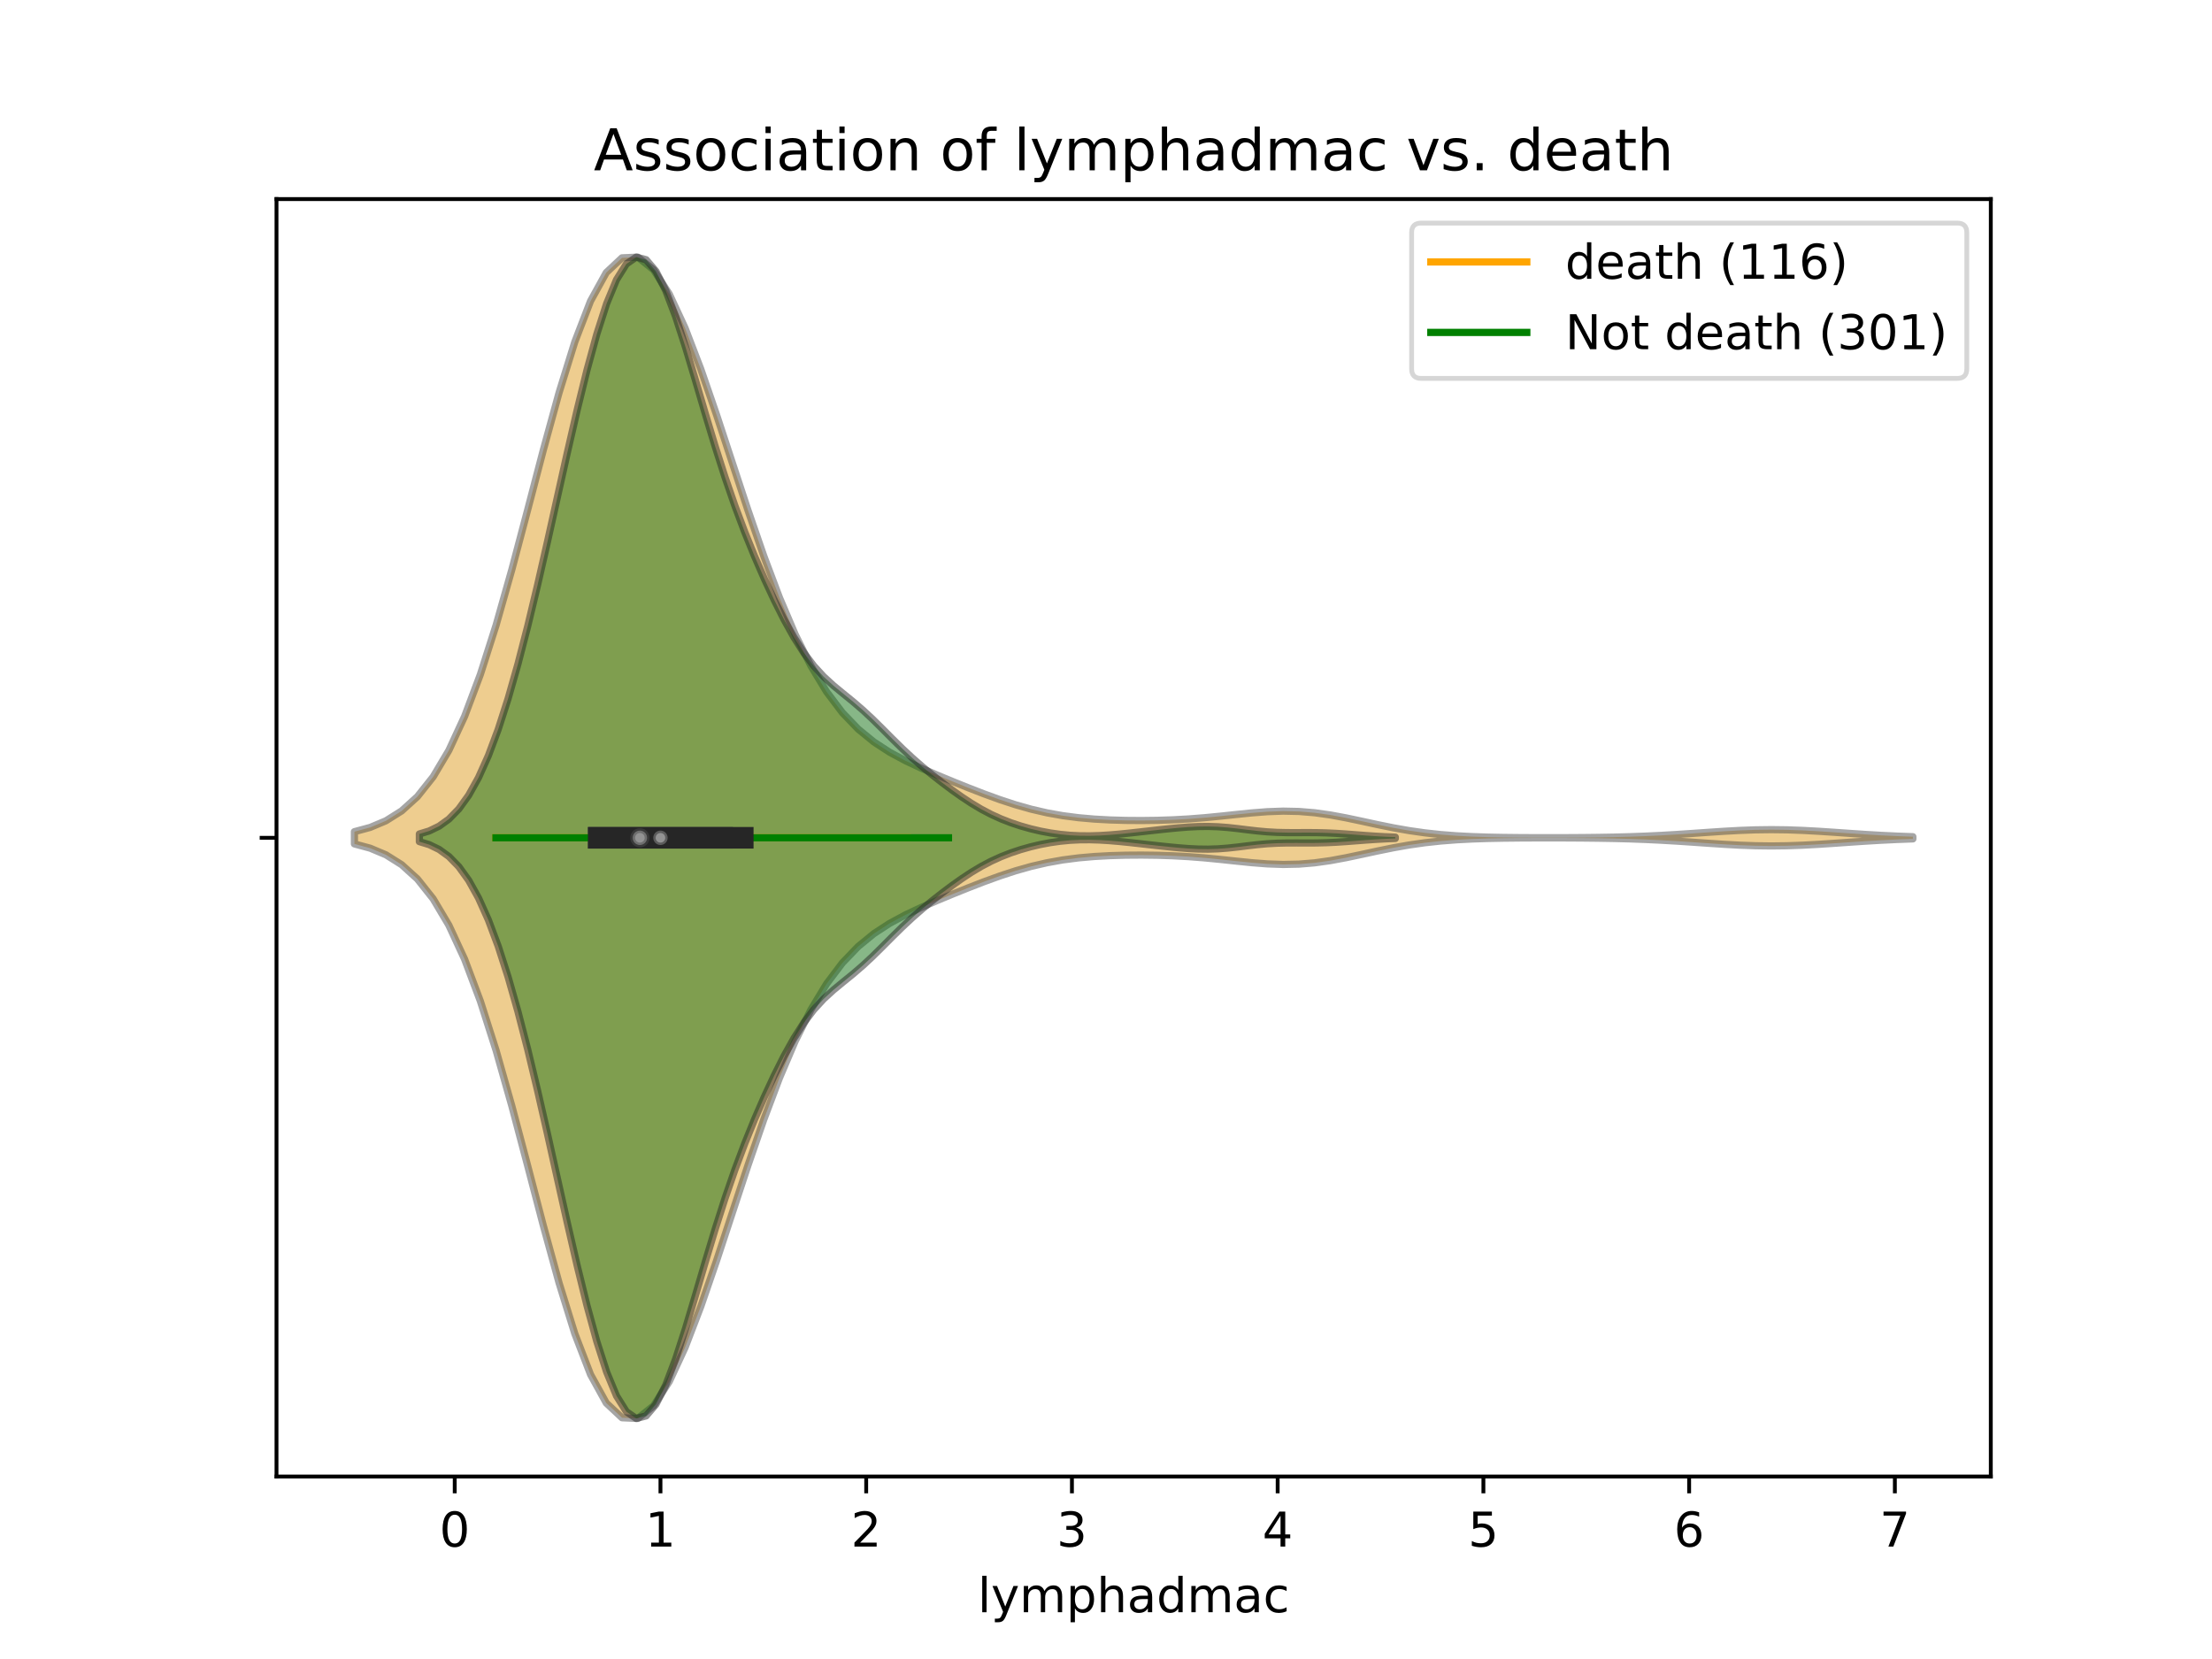 <?xml version="1.0" encoding="utf-8" standalone="no"?>
<!DOCTYPE svg PUBLIC "-//W3C//DTD SVG 1.1//EN"
  "http://www.w3.org/Graphics/SVG/1.1/DTD/svg11.dtd">
<!-- Created with matplotlib (https://matplotlib.org/) -->
<svg height="345.6pt" version="1.1" viewBox="0 0 460.8 345.6" width="460.8pt" xmlns="http://www.w3.org/2000/svg" xmlns:xlink="http://www.w3.org/1999/xlink">
 <defs>
  <style type="text/css">
*{stroke-linecap:butt;stroke-linejoin:round;}
  </style>
 </defs>
 <g id="figure_1">
  <g id="patch_1">
   <path d="M 0 345.6 
L 460.8 345.6 
L 460.8 0 
L 0 0 
z
" style="fill:#ffffff;"/>
  </g>
  <g id="axes_1">
   <g id="patch_2">
    <path d="M 57.6 307.584 
L 414.72 307.584 
L 414.72 41.472 
L 57.6 41.472 
z
" style="fill:#ffffff;"/>
   </g>
   <g id="PolyCollection_1">
    <defs>
     <path d="M 73.833 -169.795 
L 73.833 -172.349 
L 77.112 -173.235 
L 80.391 -174.612 
L 83.671 -176.672 
L 86.95 -179.644 
L 90.229 -183.772 
L 93.509 -189.288 
L 96.788 -196.371 
L 100.067 -205.095 
L 103.347 -215.378 
L 106.626 -226.946 
L 109.905 -239.324 
L 113.185 -251.863 
L 116.464 -263.805 
L 119.743 -274.377 
L 123.023 -282.889 
L 126.302 -288.824 
L 129.581 -291.89 
L 132.861 -292.032 
L 136.14 -289.409 
L 139.42 -284.348 
L 142.699 -277.29 
L 145.978 -268.738 
L 149.258 -259.216 
L 152.537 -249.244 
L 155.816 -239.303 
L 159.096 -229.812 
L 162.375 -221.108 
L 165.654 -213.422 
L 168.934 -206.872 
L 172.213 -201.47 
L 175.492 -197.134 
L 178.772 -193.716 
L 182.051 -191.034 
L 185.33 -188.897 
L 188.61 -187.129 
L 191.889 -185.585 
L 195.168 -184.163 
L 198.448 -182.803 
L 201.727 -181.483 
L 205.006 -180.213 
L 208.286 -179.023 
L 211.565 -177.949 
L 214.844 -177.023 
L 218.124 -176.266 
L 221.403 -175.681 
L 224.682 -175.256 
L 227.962 -174.967 
L 231.241 -174.788 
L 234.52 -174.694 
L 237.8 -174.671 
L 241.079 -174.711 
L 244.358 -174.819 
L 247.638 -175.001 
L 250.917 -175.257 
L 254.196 -175.575 
L 257.476 -175.924 
L 260.755 -176.257 
L 264.034 -176.511 
L 267.314 -176.627 
L 270.593 -176.558 
L 273.872 -176.287 
L 277.152 -175.826 
L 280.431 -175.217 
L 283.71 -174.524 
L 286.99 -173.815 
L 290.269 -173.149 
L 293.548 -172.57 
L 296.828 -172.102 
L 300.107 -171.746 
L 303.386 -171.492 
L 306.666 -171.321 
L 309.945 -171.213 
L 313.224 -171.149 
L 316.504 -171.113 
L 319.783 -171.097 
L 323.062 -171.094 
L 326.342 -171.101 
L 329.621 -171.121 
L 332.9 -171.157 
L 336.18 -171.214 
L 339.459 -171.299 
L 342.739 -171.418 
L 346.018 -171.574 
L 349.297 -171.766 
L 352.577 -171.984 
L 355.856 -172.212 
L 359.135 -172.429 
L 362.415 -172.609 
L 365.694 -172.729 
L 368.973 -172.771 
L 372.253 -172.731 
L 375.532 -172.613 
L 378.811 -172.435 
L 382.091 -172.219 
L 385.37 -171.99 
L 388.649 -171.772 
L 391.929 -171.579 
L 395.208 -171.422 
L 398.487 -171.302 
L 398.487 -170.842 
L 398.487 -170.842 
L 395.208 -170.722 
L 391.929 -170.565 
L 388.649 -170.372 
L 385.37 -170.154 
L 382.091 -169.925 
L 378.811 -169.709 
L 375.532 -169.531 
L 372.253 -169.413 
L 368.973 -169.373 
L 365.694 -169.415 
L 362.415 -169.535 
L 359.135 -169.715 
L 355.856 -169.932 
L 352.577 -170.16 
L 349.297 -170.378 
L 346.018 -170.57 
L 342.739 -170.726 
L 339.459 -170.845 
L 336.18 -170.93 
L 332.9 -170.987 
L 329.621 -171.023 
L 326.342 -171.043 
L 323.062 -171.05 
L 319.783 -171.047 
L 316.504 -171.031 
L 313.224 -170.995 
L 309.945 -170.931 
L 306.666 -170.823 
L 303.386 -170.652 
L 300.107 -170.398 
L 296.828 -170.042 
L 293.548 -169.574 
L 290.269 -168.995 
L 286.99 -168.329 
L 283.71 -167.62 
L 280.431 -166.927 
L 277.152 -166.318 
L 273.872 -165.857 
L 270.593 -165.586 
L 267.314 -165.517 
L 264.034 -165.633 
L 260.755 -165.887 
L 257.476 -166.22 
L 254.196 -166.569 
L 250.917 -166.887 
L 247.638 -167.143 
L 244.358 -167.325 
L 241.079 -167.433 
L 237.8 -167.473 
L 234.52 -167.45 
L 231.241 -167.356 
L 227.962 -167.177 
L 224.682 -166.888 
L 221.403 -166.463 
L 218.124 -165.878 
L 214.844 -165.121 
L 211.565 -164.195 
L 208.286 -163.121 
L 205.006 -161.931 
L 201.727 -160.661 
L 198.448 -159.341 
L 195.168 -157.981 
L 191.889 -156.559 
L 188.61 -155.015 
L 185.33 -153.247 
L 182.051 -151.11 
L 178.772 -148.428 
L 175.492 -145.01 
L 172.213 -140.674 
L 168.934 -135.272 
L 165.654 -128.722 
L 162.375 -121.036 
L 159.096 -112.332 
L 155.816 -102.841 
L 152.537 -92.9 
L 149.258 -82.928 
L 145.978 -73.406 
L 142.699 -64.854 
L 139.42 -57.796 
L 136.14 -52.735 
L 132.861 -50.112 
L 129.581 -50.254 
L 126.302 -53.32 
L 123.023 -59.255 
L 119.743 -67.767 
L 116.464 -78.339 
L 113.185 -90.281 
L 109.905 -102.82 
L 106.626 -115.198 
L 103.347 -126.766 
L 100.067 -137.049 
L 96.788 -145.773 
L 93.509 -152.856 
L 90.229 -158.372 
L 86.95 -162.5 
L 83.671 -165.472 
L 80.391 -167.532 
L 77.112 -168.909 
L 73.833 -169.795 
z
" id="m54ce763e51" style="stroke:#4c4c4c;stroke-opacity:0.5;stroke-width:1.5;"/>
    </defs>
    <g clip-path="url(#p306d88b4a6)">
     <use style="fill:#df9c20;fill-opacity:0.5;stroke:#4c4c4c;stroke-opacity:0.5;stroke-width:1.5;" x="0" xlink:href="#m54ce763e51" y="345.6"/>
    </g>
   </g>
   <g id="PolyCollection_2">
    <defs>
     <path d="M 87.36 -170.274 
L 87.36 -171.87 
L 89.414 -172.496 
L 91.468 -173.488 
L 93.521 -174.971 
L 95.575 -177.077 
L 97.629 -179.926 
L 99.682 -183.61 
L 101.736 -188.187 
L 103.79 -193.676 
L 105.843 -200.055 
L 107.897 -207.271 
L 109.951 -215.229 
L 112.004 -223.797 
L 114.058 -232.799 
L 116.111 -242.021 
L 118.165 -251.219 
L 120.219 -260.131 
L 122.272 -268.485 
L 124.326 -275.997 
L 126.38 -282.378 
L 128.433 -287.338 
L 130.487 -290.619 
L 132.541 -292.032 
L 134.594 -291.502 
L 136.648 -289.097 
L 138.702 -285.028 
L 140.755 -279.623 
L 142.809 -273.284 
L 144.863 -266.432 
L 146.916 -259.45 
L 148.97 -252.647 
L 151.024 -246.226 
L 153.077 -240.278 
L 155.131 -234.802 
L 157.184 -229.737 
L 159.238 -225.016 
L 161.292 -220.604 
L 163.345 -216.521 
L 165.399 -212.832 
L 167.453 -209.612 
L 169.506 -206.9 
L 171.56 -204.66 
L 173.614 -202.779 
L 175.667 -201.088 
L 177.721 -199.419 
L 179.775 -197.649 
L 181.828 -195.734 
L 183.882 -193.706 
L 185.936 -191.643 
L 187.989 -189.626 
L 190.043 -187.711 
L 192.096 -185.913 
L 194.15 -184.22 
L 196.204 -182.609 
L 198.257 -181.069 
L 200.311 -179.609 
L 202.365 -178.253 
L 204.418 -177.027 
L 206.472 -175.947 
L 208.526 -175.013 
L 210.579 -174.213 
L 212.633 -173.53 
L 214.687 -172.952 
L 216.74 -172.469 
L 218.794 -172.082 
L 220.848 -171.791 
L 222.901 -171.595 
L 224.955 -171.493 
L 227.009 -171.478 
L 229.062 -171.539 
L 231.116 -171.665 
L 233.169 -171.841 
L 235.223 -172.05 
L 237.277 -172.276 
L 239.33 -172.507 
L 241.384 -172.735 
L 243.438 -172.952 
L 245.491 -173.148 
L 247.545 -173.309 
L 249.599 -173.413 
L 251.652 -173.439 
L 253.706 -173.372 
L 255.76 -173.216 
L 257.813 -172.992 
L 259.867 -172.739 
L 261.921 -172.501 
L 263.974 -172.314 
L 266.028 -172.198 
L 268.081 -172.149 
L 270.135 -172.145 
L 272.189 -172.153 
L 274.242 -172.144 
L 276.296 -172.094 
L 278.35 -171.997 
L 280.403 -171.862 
L 282.457 -171.705 
L 284.511 -171.548 
L 286.564 -171.408 
L 288.618 -171.293 
L 290.672 -171.209 
L 290.672 -170.935 
L 290.672 -170.935 
L 288.618 -170.851 
L 286.564 -170.736 
L 284.511 -170.596 
L 282.457 -170.439 
L 280.403 -170.282 
L 278.35 -170.147 
L 276.296 -170.05 
L 274.242 -170 
L 272.189 -169.991 
L 270.135 -169.999 
L 268.081 -169.995 
L 266.028 -169.946 
L 263.974 -169.83 
L 261.921 -169.643 
L 259.867 -169.405 
L 257.813 -169.152 
L 255.76 -168.928 
L 253.706 -168.772 
L 251.652 -168.705 
L 249.599 -168.731 
L 247.545 -168.835 
L 245.491 -168.996 
L 243.438 -169.192 
L 241.384 -169.409 
L 239.33 -169.637 
L 237.277 -169.868 
L 235.223 -170.094 
L 233.169 -170.303 
L 231.116 -170.479 
L 229.062 -170.605 
L 227.009 -170.666 
L 224.955 -170.651 
L 222.901 -170.549 
L 220.848 -170.353 
L 218.794 -170.062 
L 216.74 -169.675 
L 214.687 -169.192 
L 212.633 -168.614 
L 210.579 -167.931 
L 208.526 -167.131 
L 206.472 -166.197 
L 204.418 -165.117 
L 202.365 -163.891 
L 200.311 -162.535 
L 198.257 -161.075 
L 196.204 -159.535 
L 194.15 -157.924 
L 192.096 -156.231 
L 190.043 -154.433 
L 187.989 -152.518 
L 185.936 -150.501 
L 183.882 -148.438 
L 181.828 -146.41 
L 179.775 -144.495 
L 177.721 -142.725 
L 175.667 -141.056 
L 173.614 -139.365 
L 171.56 -137.484 
L 169.506 -135.244 
L 167.453 -132.532 
L 165.399 -129.312 
L 163.345 -125.623 
L 161.292 -121.54 
L 159.238 -117.128 
L 157.184 -112.407 
L 155.131 -107.342 
L 153.077 -101.866 
L 151.024 -95.918 
L 148.97 -89.497 
L 146.916 -82.694 
L 144.863 -75.712 
L 142.809 -68.86 
L 140.755 -62.521 
L 138.702 -57.116 
L 136.648 -53.047 
L 134.594 -50.642 
L 132.541 -50.112 
L 130.487 -51.525 
L 128.433 -54.806 
L 126.38 -59.766 
L 124.326 -66.147 
L 122.272 -73.659 
L 120.219 -82.013 
L 118.165 -90.925 
L 116.111 -100.123 
L 114.058 -109.345 
L 112.004 -118.347 
L 109.951 -126.915 
L 107.897 -134.873 
L 105.843 -142.089 
L 103.79 -148.468 
L 101.736 -153.957 
L 99.682 -158.534 
L 97.629 -162.218 
L 95.575 -165.067 
L 93.521 -167.173 
L 91.468 -168.656 
L 89.414 -169.648 
L 87.36 -170.274 
z
" id="m8357ac97ae" style="stroke:#262626;stroke-opacity:0.5;stroke-width:1.5;"/>
    </defs>
    <g clip-path="url(#p306d88b4a6)">
     <use style="fill:#107010;fill-opacity:0.5;stroke:#262626;stroke-opacity:0.5;stroke-width:1.5;" x="0" xlink:href="#m8357ac97ae" y="345.6"/>
    </g>
   </g>
   <g id="matplotlib.axis_1">
    <g id="xtick_1">
     <g id="line2d_1">
      <defs>
       <path d="M 0 0 
L 0 3.5 
" id="mfcb6cf76ba" style="stroke:#000000;stroke-width:0.8;"/>
      </defs>
      <g>
       <use style="stroke:#000000;stroke-width:0.8;" x="94.728" xlink:href="#mfcb6cf76ba" y="307.584"/>
      </g>
     </g>
     <g id="text_1">
      <!-- 0 -->
      <defs>
       <path d="M 31.781 66.406 
Q 24.172 66.406 20.328 58.906 
Q 16.5 51.422 16.5 36.375 
Q 16.5 21.391 20.328 13.891 
Q 24.172 6.391 31.781 6.391 
Q 39.453 6.391 43.281 13.891 
Q 47.125 21.391 47.125 36.375 
Q 47.125 51.422 43.281 58.906 
Q 39.453 66.406 31.781 66.406 
z
M 31.781 74.219 
Q 44.047 74.219 50.516 64.516 
Q 56.984 54.828 56.984 36.375 
Q 56.984 17.969 50.516 8.266 
Q 44.047 -1.422 31.781 -1.422 
Q 19.531 -1.422 13.062 8.266 
Q 6.594 17.969 6.594 36.375 
Q 6.594 54.828 13.062 64.516 
Q 19.531 74.219 31.781 74.219 
z
" id="DejaVuSans-48"/>
      </defs>
      <g transform="translate(91.547 322.182)scale(0.1 -0.1)">
       <use xlink:href="#DejaVuSans-48"/>
      </g>
     </g>
    </g>
    <g id="xtick_2">
     <g id="line2d_2">
      <g>
       <use style="stroke:#000000;stroke-width:0.8;" x="137.586" xlink:href="#mfcb6cf76ba" y="307.584"/>
      </g>
     </g>
     <g id="text_2">
      <!-- 1 -->
      <defs>
       <path d="M 12.406 8.297 
L 28.516 8.297 
L 28.516 63.922 
L 10.984 60.406 
L 10.984 69.391 
L 28.422 72.906 
L 38.281 72.906 
L 38.281 8.297 
L 54.391 8.297 
L 54.391 0 
L 12.406 0 
z
" id="DejaVuSans-49"/>
      </defs>
      <g transform="translate(134.405 322.182)scale(0.1 -0.1)">
       <use xlink:href="#DejaVuSans-49"/>
      </g>
     </g>
    </g>
    <g id="xtick_3">
     <g id="line2d_3">
      <g>
       <use style="stroke:#000000;stroke-width:0.8;" x="180.444" xlink:href="#mfcb6cf76ba" y="307.584"/>
      </g>
     </g>
     <g id="text_3">
      <!-- 2 -->
      <defs>
       <path d="M 19.188 8.297 
L 53.609 8.297 
L 53.609 0 
L 7.328 0 
L 7.328 8.297 
Q 12.938 14.109 22.625 23.891 
Q 32.328 33.688 34.812 36.531 
Q 39.547 41.844 41.422 45.531 
Q 43.312 49.219 43.312 52.781 
Q 43.312 58.594 39.234 62.25 
Q 35.156 65.922 28.609 65.922 
Q 23.969 65.922 18.812 64.312 
Q 13.672 62.703 7.812 59.422 
L 7.812 69.391 
Q 13.766 71.781 18.938 73 
Q 24.125 74.219 28.422 74.219 
Q 39.75 74.219 46.484 68.547 
Q 53.219 62.891 53.219 53.422 
Q 53.219 48.922 51.531 44.891 
Q 49.859 40.875 45.406 35.406 
Q 44.188 33.984 37.641 27.219 
Q 31.109 20.453 19.188 8.297 
z
" id="DejaVuSans-50"/>
      </defs>
      <g transform="translate(177.263 322.182)scale(0.1 -0.1)">
       <use xlink:href="#DejaVuSans-50"/>
      </g>
     </g>
    </g>
    <g id="xtick_4">
     <g id="line2d_4">
      <g>
       <use style="stroke:#000000;stroke-width:0.8;" x="223.303" xlink:href="#mfcb6cf76ba" y="307.584"/>
      </g>
     </g>
     <g id="text_4">
      <!-- 3 -->
      <defs>
       <path d="M 40.578 39.312 
Q 47.656 37.797 51.625 33 
Q 55.609 28.219 55.609 21.188 
Q 55.609 10.406 48.188 4.484 
Q 40.766 -1.422 27.094 -1.422 
Q 22.516 -1.422 17.656 -0.516 
Q 12.797 0.391 7.625 2.203 
L 7.625 11.719 
Q 11.719 9.328 16.594 8.109 
Q 21.484 6.891 26.812 6.891 
Q 36.078 6.891 40.938 10.547 
Q 45.797 14.203 45.797 21.188 
Q 45.797 27.641 41.281 31.266 
Q 36.766 34.906 28.719 34.906 
L 20.219 34.906 
L 20.219 43.016 
L 29.109 43.016 
Q 36.375 43.016 40.234 45.922 
Q 44.094 48.828 44.094 54.297 
Q 44.094 59.906 40.109 62.906 
Q 36.141 65.922 28.719 65.922 
Q 24.656 65.922 20.016 65.031 
Q 15.375 64.156 9.812 62.312 
L 9.812 71.094 
Q 15.438 72.656 20.344 73.438 
Q 25.25 74.219 29.594 74.219 
Q 40.828 74.219 47.359 69.109 
Q 53.906 64.016 53.906 55.328 
Q 53.906 49.266 50.438 45.094 
Q 46.969 40.922 40.578 39.312 
z
" id="DejaVuSans-51"/>
      </defs>
      <g transform="translate(220.121 322.182)scale(0.1 -0.1)">
       <use xlink:href="#DejaVuSans-51"/>
      </g>
     </g>
    </g>
    <g id="xtick_5">
     <g id="line2d_5">
      <g>
       <use style="stroke:#000000;stroke-width:0.8;" x="266.161" xlink:href="#mfcb6cf76ba" y="307.584"/>
      </g>
     </g>
     <g id="text_5">
      <!-- 4 -->
      <defs>
       <path d="M 37.797 64.312 
L 12.891 25.391 
L 37.797 25.391 
z
M 35.203 72.906 
L 47.609 72.906 
L 47.609 25.391 
L 58.016 25.391 
L 58.016 17.188 
L 47.609 17.188 
L 47.609 0 
L 37.797 0 
L 37.797 17.188 
L 4.891 17.188 
L 4.891 26.703 
z
" id="DejaVuSans-52"/>
      </defs>
      <g transform="translate(262.979 322.182)scale(0.1 -0.1)">
       <use xlink:href="#DejaVuSans-52"/>
      </g>
     </g>
    </g>
    <g id="xtick_6">
     <g id="line2d_6">
      <g>
       <use style="stroke:#000000;stroke-width:0.8;" x="309.019" xlink:href="#mfcb6cf76ba" y="307.584"/>
      </g>
     </g>
     <g id="text_6">
      <!-- 5 -->
      <defs>
       <path d="M 10.797 72.906 
L 49.516 72.906 
L 49.516 64.594 
L 19.828 64.594 
L 19.828 46.734 
Q 21.969 47.469 24.109 47.828 
Q 26.266 48.188 28.422 48.188 
Q 40.625 48.188 47.75 41.5 
Q 54.891 34.812 54.891 23.391 
Q 54.891 11.625 47.562 5.094 
Q 40.234 -1.422 26.906 -1.422 
Q 22.312 -1.422 17.547 -0.641 
Q 12.797 0.141 7.719 1.703 
L 7.719 11.625 
Q 12.109 9.234 16.797 8.062 
Q 21.484 6.891 26.703 6.891 
Q 35.156 6.891 40.078 11.328 
Q 45.016 15.766 45.016 23.391 
Q 45.016 31 40.078 35.438 
Q 35.156 39.891 26.703 39.891 
Q 22.75 39.891 18.812 39.016 
Q 14.891 38.141 10.797 36.281 
z
" id="DejaVuSans-53"/>
      </defs>
      <g transform="translate(305.838 322.182)scale(0.1 -0.1)">
       <use xlink:href="#DejaVuSans-53"/>
      </g>
     </g>
    </g>
    <g id="xtick_7">
     <g id="line2d_7">
      <g>
       <use style="stroke:#000000;stroke-width:0.8;" x="351.877" xlink:href="#mfcb6cf76ba" y="307.584"/>
      </g>
     </g>
     <g id="text_7">
      <!-- 6 -->
      <defs>
       <path d="M 33.016 40.375 
Q 26.375 40.375 22.484 35.828 
Q 18.609 31.297 18.609 23.391 
Q 18.609 15.531 22.484 10.953 
Q 26.375 6.391 33.016 6.391 
Q 39.656 6.391 43.531 10.953 
Q 47.406 15.531 47.406 23.391 
Q 47.406 31.297 43.531 35.828 
Q 39.656 40.375 33.016 40.375 
z
M 52.594 71.297 
L 52.594 62.312 
Q 48.875 64.062 45.094 64.984 
Q 41.312 65.922 37.594 65.922 
Q 27.828 65.922 22.672 59.328 
Q 17.531 52.734 16.797 39.406 
Q 19.672 43.656 24.016 45.922 
Q 28.375 48.188 33.594 48.188 
Q 44.578 48.188 50.953 41.516 
Q 57.328 34.859 57.328 23.391 
Q 57.328 12.156 50.688 5.359 
Q 44.047 -1.422 33.016 -1.422 
Q 20.359 -1.422 13.672 8.266 
Q 6.984 17.969 6.984 36.375 
Q 6.984 53.656 15.188 63.938 
Q 23.391 74.219 37.203 74.219 
Q 40.922 74.219 44.703 73.484 
Q 48.484 72.75 52.594 71.297 
z
" id="DejaVuSans-54"/>
      </defs>
      <g transform="translate(348.696 322.182)scale(0.1 -0.1)">
       <use xlink:href="#DejaVuSans-54"/>
      </g>
     </g>
    </g>
    <g id="xtick_8">
     <g id="line2d_8">
      <g>
       <use style="stroke:#000000;stroke-width:0.8;" x="394.735" xlink:href="#mfcb6cf76ba" y="307.584"/>
      </g>
     </g>
     <g id="text_8">
      <!-- 7 -->
      <defs>
       <path d="M 8.203 72.906 
L 55.078 72.906 
L 55.078 68.703 
L 28.609 0 
L 18.312 0 
L 43.219 64.594 
L 8.203 64.594 
z
" id="DejaVuSans-55"/>
      </defs>
      <g transform="translate(391.554 322.182)scale(0.1 -0.1)">
       <use xlink:href="#DejaVuSans-55"/>
      </g>
     </g>
    </g>
    <g id="text_9">
     <!-- lymphadmac -->
     <defs>
      <path d="M 9.422 75.984 
L 18.406 75.984 
L 18.406 0 
L 9.422 0 
z
" id="DejaVuSans-108"/>
      <path d="M 32.172 -5.078 
Q 28.375 -14.844 24.75 -17.812 
Q 21.141 -20.797 15.094 -20.797 
L 7.906 -20.797 
L 7.906 -13.281 
L 13.188 -13.281 
Q 16.891 -13.281 18.938 -11.516 
Q 21 -9.766 23.484 -3.219 
L 25.094 0.875 
L 2.984 54.688 
L 12.5 54.688 
L 29.594 11.922 
L 46.688 54.688 
L 56.203 54.688 
z
" id="DejaVuSans-121"/>
      <path d="M 52 44.188 
Q 55.375 50.25 60.062 53.125 
Q 64.75 56 71.094 56 
Q 79.641 56 84.281 50.016 
Q 88.922 44.047 88.922 33.016 
L 88.922 0 
L 79.891 0 
L 79.891 32.719 
Q 79.891 40.578 77.094 44.375 
Q 74.312 48.188 68.609 48.188 
Q 61.625 48.188 57.562 43.547 
Q 53.516 38.922 53.516 30.906 
L 53.516 0 
L 44.484 0 
L 44.484 32.719 
Q 44.484 40.625 41.703 44.406 
Q 38.922 48.188 33.109 48.188 
Q 26.219 48.188 22.156 43.531 
Q 18.109 38.875 18.109 30.906 
L 18.109 0 
L 9.078 0 
L 9.078 54.688 
L 18.109 54.688 
L 18.109 46.188 
Q 21.188 51.219 25.484 53.609 
Q 29.781 56 35.688 56 
Q 41.656 56 45.828 52.969 
Q 50 49.953 52 44.188 
z
" id="DejaVuSans-109"/>
      <path d="M 18.109 8.203 
L 18.109 -20.797 
L 9.078 -20.797 
L 9.078 54.688 
L 18.109 54.688 
L 18.109 46.391 
Q 20.953 51.266 25.266 53.625 
Q 29.594 56 35.594 56 
Q 45.562 56 51.781 48.094 
Q 58.016 40.188 58.016 27.297 
Q 58.016 14.406 51.781 6.484 
Q 45.562 -1.422 35.594 -1.422 
Q 29.594 -1.422 25.266 0.953 
Q 20.953 3.328 18.109 8.203 
z
M 48.688 27.297 
Q 48.688 37.203 44.609 42.844 
Q 40.531 48.484 33.406 48.484 
Q 26.266 48.484 22.188 42.844 
Q 18.109 37.203 18.109 27.297 
Q 18.109 17.391 22.188 11.75 
Q 26.266 6.109 33.406 6.109 
Q 40.531 6.109 44.609 11.75 
Q 48.688 17.391 48.688 27.297 
z
" id="DejaVuSans-112"/>
      <path d="M 54.891 33.016 
L 54.891 0 
L 45.906 0 
L 45.906 32.719 
Q 45.906 40.484 42.875 44.328 
Q 39.844 48.188 33.797 48.188 
Q 26.516 48.188 22.312 43.547 
Q 18.109 38.922 18.109 30.906 
L 18.109 0 
L 9.078 0 
L 9.078 75.984 
L 18.109 75.984 
L 18.109 46.188 
Q 21.344 51.125 25.703 53.562 
Q 30.078 56 35.797 56 
Q 45.219 56 50.047 50.172 
Q 54.891 44.344 54.891 33.016 
z
" id="DejaVuSans-104"/>
      <path d="M 34.281 27.484 
Q 23.391 27.484 19.188 25 
Q 14.984 22.516 14.984 16.5 
Q 14.984 11.719 18.141 8.906 
Q 21.297 6.109 26.703 6.109 
Q 34.188 6.109 38.703 11.406 
Q 43.219 16.703 43.219 25.484 
L 43.219 27.484 
z
M 52.203 31.203 
L 52.203 0 
L 43.219 0 
L 43.219 8.297 
Q 40.141 3.328 35.547 0.953 
Q 30.953 -1.422 24.312 -1.422 
Q 15.922 -1.422 10.953 3.297 
Q 6 8.016 6 15.922 
Q 6 25.141 12.172 29.828 
Q 18.359 34.516 30.609 34.516 
L 43.219 34.516 
L 43.219 35.406 
Q 43.219 41.609 39.141 45 
Q 35.062 48.391 27.688 48.391 
Q 23 48.391 18.547 47.266 
Q 14.109 46.141 10.016 43.891 
L 10.016 52.203 
Q 14.938 54.109 19.578 55.047 
Q 24.219 56 28.609 56 
Q 40.484 56 46.344 49.844 
Q 52.203 43.703 52.203 31.203 
z
" id="DejaVuSans-97"/>
      <path d="M 45.406 46.391 
L 45.406 75.984 
L 54.391 75.984 
L 54.391 0 
L 45.406 0 
L 45.406 8.203 
Q 42.578 3.328 38.25 0.953 
Q 33.938 -1.422 27.875 -1.422 
Q 17.969 -1.422 11.734 6.484 
Q 5.516 14.406 5.516 27.297 
Q 5.516 40.188 11.734 48.094 
Q 17.969 56 27.875 56 
Q 33.938 56 38.25 53.625 
Q 42.578 51.266 45.406 46.391 
z
M 14.797 27.297 
Q 14.797 17.391 18.875 11.75 
Q 22.953 6.109 30.078 6.109 
Q 37.203 6.109 41.297 11.75 
Q 45.406 17.391 45.406 27.297 
Q 45.406 37.203 41.297 42.844 
Q 37.203 48.484 30.078 48.484 
Q 22.953 48.484 18.875 42.844 
Q 14.797 37.203 14.797 27.297 
z
" id="DejaVuSans-100"/>
      <path d="M 48.781 52.594 
L 48.781 44.188 
Q 44.969 46.297 41.141 47.344 
Q 37.312 48.391 33.406 48.391 
Q 24.656 48.391 19.812 42.844 
Q 14.984 37.312 14.984 27.297 
Q 14.984 17.281 19.812 11.734 
Q 24.656 6.203 33.406 6.203 
Q 37.312 6.203 41.141 7.25 
Q 44.969 8.297 48.781 10.406 
L 48.781 2.094 
Q 45.016 0.344 40.984 -0.531 
Q 36.969 -1.422 32.422 -1.422 
Q 20.062 -1.422 12.781 6.344 
Q 5.516 14.109 5.516 27.297 
Q 5.516 40.672 12.859 48.328 
Q 20.219 56 33.016 56 
Q 37.156 56 41.109 55.141 
Q 45.062 54.297 48.781 52.594 
z
" id="DejaVuSans-99"/>
     </defs>
     <g transform="translate(203.676 335.861)scale(0.1 -0.1)">
      <use xlink:href="#DejaVuSans-108"/>
      <use x="27.783" xlink:href="#DejaVuSans-121"/>
      <use x="86.963" xlink:href="#DejaVuSans-109"/>
      <use x="184.375" xlink:href="#DejaVuSans-112"/>
      <use x="247.852" xlink:href="#DejaVuSans-104"/>
      <use x="311.23" xlink:href="#DejaVuSans-97"/>
      <use x="372.51" xlink:href="#DejaVuSans-100"/>
      <use x="435.986" xlink:href="#DejaVuSans-109"/>
      <use x="533.398" xlink:href="#DejaVuSans-97"/>
      <use x="594.678" xlink:href="#DejaVuSans-99"/>
     </g>
    </g>
   </g>
   <g id="matplotlib.axis_2">
    <g id="ytick_1">
     <g id="line2d_9">
      <defs>
       <path d="M 0 0 
L -3.5 0 
" id="m2595e00cfd" style="stroke:#000000;stroke-width:0.8;"/>
      </defs>
      <g>
       <use style="stroke:#000000;stroke-width:0.8;" x="57.6" xlink:href="#m2595e00cfd" y="174.528"/>
      </g>
     </g>
    </g>
   </g>
   <g id="line2d_10">
    <path clip-path="url(#p306d88b4a6)" d="M 103.3 174.528 
L 189.016 174.528 
" style="fill:none;stroke:#ffa500;stroke-linecap:square;stroke-width:1.5;"/>
   </g>
   <g id="line2d_11">
    <path clip-path="url(#p306d88b4a6)" d="M 124.729 174.528 
L 150.444 174.528 
" style="fill:none;stroke:#4c4c4c;stroke-linecap:square;stroke-width:4.5;"/>
   </g>
   <g id="line2d_12">
    <path clip-path="url(#p306d88b4a6)" d="M 103.3 174.528 
L 197.588 174.528 
" style="fill:none;stroke:#008000;stroke-linecap:square;stroke-width:1.5;"/>
   </g>
   <g id="line2d_13">
    <path clip-path="url(#p306d88b4a6)" d="M 124.729 174.528 
L 154.729 174.528 
" style="fill:none;stroke:#262626;stroke-linecap:square;stroke-width:4.5;"/>
   </g>
   <g id="patch_3">
    <path d="M 57.6 307.584 
L 57.6 41.472 
" style="fill:none;stroke:#000000;stroke-linecap:square;stroke-linejoin:miter;stroke-width:0.8;"/>
   </g>
   <g id="patch_4">
    <path d="M 414.72 307.584 
L 414.72 41.472 
" style="fill:none;stroke:#000000;stroke-linecap:square;stroke-linejoin:miter;stroke-width:0.8;"/>
   </g>
   <g id="patch_5">
    <path d="M 57.6 307.584 
L 414.72 307.584 
" style="fill:none;stroke:#000000;stroke-linecap:square;stroke-linejoin:miter;stroke-width:0.8;"/>
   </g>
   <g id="patch_6">
    <path d="M 57.6 41.472 
L 414.72 41.472 
" style="fill:none;stroke:#000000;stroke-linecap:square;stroke-linejoin:miter;stroke-width:0.8;"/>
   </g>
   <g id="PathCollection_1">
    <defs>
     <path d="M 0 1.5 
C 0.398 1.5 0.779 1.342 1.061 1.061 
C 1.342 0.779 1.5 0.398 1.5 0 
C 1.5 -0.398 1.342 -0.779 1.061 -1.061 
C 0.779 -1.342 0.398 -1.5 0 -1.5 
C -0.398 -1.5 -0.779 -1.342 -1.061 -1.061 
C -1.342 -0.779 -1.5 -0.398 -1.5 0 
C -1.5 0.398 -1.342 0.779 -1.061 1.061 
C -0.779 1.342 -0.398 1.5 0 1.5 
z
" id="m52d8736e0b" style="stroke:#4c4c4c;stroke-opacity:0.5;"/>
    </defs>
    <g clip-path="url(#p306d88b4a6)">
     <use style="fill:#ffffff;fill-opacity:0.5;stroke:#4c4c4c;stroke-opacity:0.5;" x="133.3" xlink:href="#m52d8736e0b" y="174.528"/>
    </g>
   </g>
   <g id="PathCollection_2">
    <defs>
     <path d="M 0 1.5 
C 0.398 1.5 0.779 1.342 1.061 1.061 
C 1.342 0.779 1.5 0.398 1.5 0 
C 1.5 -0.398 1.342 -0.779 1.061 -1.061 
C 0.779 -1.342 0.398 -1.5 0 -1.5 
C -0.398 -1.5 -0.779 -1.342 -1.061 -1.061 
C -1.342 -0.779 -1.5 -0.398 -1.5 0 
C -1.5 0.398 -1.342 0.779 -1.061 1.061 
C -0.779 1.342 -0.398 1.5 0 1.5 
z
" id="m937bb2c0c6" style="stroke:#262626;stroke-opacity:0.5;"/>
    </defs>
    <g clip-path="url(#p306d88b4a6)">
     <use style="fill:#ffffff;fill-opacity:0.5;stroke:#262626;stroke-opacity:0.5;" x="137.586" xlink:href="#m937bb2c0c6" y="174.528"/>
    </g>
   </g>
   <g id="text_10">
    <!-- Association of lymphadmac vs. death -->
    <defs>
     <path d="M 34.188 63.188 
L 20.797 26.906 
L 47.609 26.906 
z
M 28.609 72.906 
L 39.797 72.906 
L 67.578 0 
L 57.328 0 
L 50.688 18.703 
L 17.828 18.703 
L 11.188 0 
L 0.781 0 
z
" id="DejaVuSans-65"/>
     <path d="M 44.281 53.078 
L 44.281 44.578 
Q 40.484 46.531 36.375 47.5 
Q 32.281 48.484 27.875 48.484 
Q 21.188 48.484 17.844 46.438 
Q 14.5 44.391 14.5 40.281 
Q 14.5 37.156 16.891 35.375 
Q 19.281 33.594 26.516 31.984 
L 29.594 31.297 
Q 39.156 29.25 43.188 25.516 
Q 47.219 21.781 47.219 15.094 
Q 47.219 7.469 41.188 3.016 
Q 35.156 -1.422 24.609 -1.422 
Q 20.219 -1.422 15.453 -0.562 
Q 10.688 0.297 5.422 2 
L 5.422 11.281 
Q 10.406 8.688 15.234 7.391 
Q 20.062 6.109 24.812 6.109 
Q 31.156 6.109 34.562 8.281 
Q 37.984 10.453 37.984 14.406 
Q 37.984 18.062 35.516 20.016 
Q 33.062 21.969 24.703 23.781 
L 21.578 24.516 
Q 13.234 26.266 9.516 29.906 
Q 5.812 33.547 5.812 39.891 
Q 5.812 47.609 11.281 51.797 
Q 16.75 56 26.812 56 
Q 31.781 56 36.172 55.266 
Q 40.578 54.547 44.281 53.078 
z
" id="DejaVuSans-115"/>
     <path d="M 30.609 48.391 
Q 23.391 48.391 19.188 42.75 
Q 14.984 37.109 14.984 27.297 
Q 14.984 17.484 19.156 11.844 
Q 23.344 6.203 30.609 6.203 
Q 37.797 6.203 41.984 11.859 
Q 46.188 17.531 46.188 27.297 
Q 46.188 37.016 41.984 42.703 
Q 37.797 48.391 30.609 48.391 
z
M 30.609 56 
Q 42.328 56 49.016 48.375 
Q 55.719 40.766 55.719 27.297 
Q 55.719 13.875 49.016 6.219 
Q 42.328 -1.422 30.609 -1.422 
Q 18.844 -1.422 12.172 6.219 
Q 5.516 13.875 5.516 27.297 
Q 5.516 40.766 12.172 48.375 
Q 18.844 56 30.609 56 
z
" id="DejaVuSans-111"/>
     <path d="M 9.422 54.688 
L 18.406 54.688 
L 18.406 0 
L 9.422 0 
z
M 9.422 75.984 
L 18.406 75.984 
L 18.406 64.594 
L 9.422 64.594 
z
" id="DejaVuSans-105"/>
     <path d="M 18.312 70.219 
L 18.312 54.688 
L 36.812 54.688 
L 36.812 47.703 
L 18.312 47.703 
L 18.312 18.016 
Q 18.312 11.328 20.141 9.422 
Q 21.969 7.516 27.594 7.516 
L 36.812 7.516 
L 36.812 0 
L 27.594 0 
Q 17.188 0 13.234 3.875 
Q 9.281 7.766 9.281 18.016 
L 9.281 47.703 
L 2.688 47.703 
L 2.688 54.688 
L 9.281 54.688 
L 9.281 70.219 
z
" id="DejaVuSans-116"/>
     <path d="M 54.891 33.016 
L 54.891 0 
L 45.906 0 
L 45.906 32.719 
Q 45.906 40.484 42.875 44.328 
Q 39.844 48.188 33.797 48.188 
Q 26.516 48.188 22.312 43.547 
Q 18.109 38.922 18.109 30.906 
L 18.109 0 
L 9.078 0 
L 9.078 54.688 
L 18.109 54.688 
L 18.109 46.188 
Q 21.344 51.125 25.703 53.562 
Q 30.078 56 35.797 56 
Q 45.219 56 50.047 50.172 
Q 54.891 44.344 54.891 33.016 
z
" id="DejaVuSans-110"/>
     <path id="DejaVuSans-32"/>
     <path d="M 37.109 75.984 
L 37.109 68.5 
L 28.516 68.5 
Q 23.688 68.5 21.797 66.547 
Q 19.922 64.594 19.922 59.516 
L 19.922 54.688 
L 34.719 54.688 
L 34.719 47.703 
L 19.922 47.703 
L 19.922 0 
L 10.891 0 
L 10.891 47.703 
L 2.297 47.703 
L 2.297 54.688 
L 10.891 54.688 
L 10.891 58.5 
Q 10.891 67.625 15.141 71.797 
Q 19.391 75.984 28.609 75.984 
z
" id="DejaVuSans-102"/>
     <path d="M 2.984 54.688 
L 12.5 54.688 
L 29.594 8.797 
L 46.688 54.688 
L 56.203 54.688 
L 35.688 0 
L 23.484 0 
z
" id="DejaVuSans-118"/>
     <path d="M 10.688 12.406 
L 21 12.406 
L 21 0 
L 10.688 0 
z
" id="DejaVuSans-46"/>
     <path d="M 56.203 29.594 
L 56.203 25.203 
L 14.891 25.203 
Q 15.484 15.922 20.484 11.062 
Q 25.484 6.203 34.422 6.203 
Q 39.594 6.203 44.453 7.469 
Q 49.312 8.734 54.109 11.281 
L 54.109 2.781 
Q 49.266 0.734 44.188 -0.344 
Q 39.109 -1.422 33.891 -1.422 
Q 20.797 -1.422 13.156 6.188 
Q 5.516 13.812 5.516 26.812 
Q 5.516 40.234 12.766 48.109 
Q 20.016 56 32.328 56 
Q 43.359 56 49.781 48.891 
Q 56.203 41.797 56.203 29.594 
z
M 47.219 32.234 
Q 47.125 39.594 43.094 43.984 
Q 39.062 48.391 32.422 48.391 
Q 24.906 48.391 20.391 44.141 
Q 15.875 39.891 15.188 32.172 
z
" id="DejaVuSans-101"/>
    </defs>
    <g transform="translate(123.69 35.472)scale(0.12 -0.12)">
     <use xlink:href="#DejaVuSans-65"/>
     <use x="68.408" xlink:href="#DejaVuSans-115"/>
     <use x="120.508" xlink:href="#DejaVuSans-115"/>
     <use x="172.607" xlink:href="#DejaVuSans-111"/>
     <use x="233.789" xlink:href="#DejaVuSans-99"/>
     <use x="288.77" xlink:href="#DejaVuSans-105"/>
     <use x="316.553" xlink:href="#DejaVuSans-97"/>
     <use x="377.832" xlink:href="#DejaVuSans-116"/>
     <use x="417.041" xlink:href="#DejaVuSans-105"/>
     <use x="444.824" xlink:href="#DejaVuSans-111"/>
     <use x="506.006" xlink:href="#DejaVuSans-110"/>
     <use x="569.385" xlink:href="#DejaVuSans-32"/>
     <use x="601.172" xlink:href="#DejaVuSans-111"/>
     <use x="662.354" xlink:href="#DejaVuSans-102"/>
     <use x="697.559" xlink:href="#DejaVuSans-32"/>
     <use x="729.346" xlink:href="#DejaVuSans-108"/>
     <use x="757.129" xlink:href="#DejaVuSans-121"/>
     <use x="816.309" xlink:href="#DejaVuSans-109"/>
     <use x="913.721" xlink:href="#DejaVuSans-112"/>
     <use x="977.197" xlink:href="#DejaVuSans-104"/>
     <use x="1040.576" xlink:href="#DejaVuSans-97"/>
     <use x="1101.855" xlink:href="#DejaVuSans-100"/>
     <use x="1165.332" xlink:href="#DejaVuSans-109"/>
     <use x="1262.744" xlink:href="#DejaVuSans-97"/>
     <use x="1324.023" xlink:href="#DejaVuSans-99"/>
     <use x="1379.004" xlink:href="#DejaVuSans-32"/>
     <use x="1410.791" xlink:href="#DejaVuSans-118"/>
     <use x="1469.971" xlink:href="#DejaVuSans-115"/>
     <use x="1522.07" xlink:href="#DejaVuSans-46"/>
     <use x="1553.857" xlink:href="#DejaVuSans-32"/>
     <use x="1585.645" xlink:href="#DejaVuSans-100"/>
     <use x="1649.121" xlink:href="#DejaVuSans-101"/>
     <use x="1710.645" xlink:href="#DejaVuSans-97"/>
     <use x="1771.924" xlink:href="#DejaVuSans-116"/>
     <use x="1811.133" xlink:href="#DejaVuSans-104"/>
    </g>
   </g>
   <g id="legend_1">
    <g id="patch_7">
     <path d="M 296.065 78.828 
L 407.72 78.828 
Q 409.72 78.828 409.72 76.828 
L 409.72 48.472 
Q 409.72 46.472 407.72 46.472 
L 296.065 46.472 
Q 294.065 46.472 294.065 48.472 
L 294.065 76.828 
Q 294.065 78.828 296.065 78.828 
z
" style="fill:#ffffff;opacity:0.8;stroke:#cccccc;stroke-linejoin:miter;"/>
    </g>
    <g id="line2d_14">
     <path d="M 298.065 54.57 
L 318.065 54.57 
" style="fill:none;stroke:#ffa500;stroke-linecap:square;stroke-width:1.5;"/>
    </g>
    <g id="line2d_15"/>
    <g id="text_11">
     <!-- death (116) -->
     <defs>
      <path d="M 31 75.875 
Q 24.469 64.656 21.281 53.656 
Q 18.109 42.672 18.109 31.391 
Q 18.109 20.125 21.312 9.062 
Q 24.516 -2 31 -13.188 
L 23.188 -13.188 
Q 15.875 -1.703 12.234 9.375 
Q 8.594 20.453 8.594 31.391 
Q 8.594 42.281 12.203 53.312 
Q 15.828 64.359 23.188 75.875 
z
" id="DejaVuSans-40"/>
      <path d="M 8.016 75.875 
L 15.828 75.875 
Q 23.141 64.359 26.781 53.312 
Q 30.422 42.281 30.422 31.391 
Q 30.422 20.453 26.781 9.375 
Q 23.141 -1.703 15.828 -13.188 
L 8.016 -13.188 
Q 14.5 -2 17.703 9.062 
Q 20.906 20.125 20.906 31.391 
Q 20.906 42.672 17.703 53.656 
Q 14.5 64.656 8.016 75.875 
z
" id="DejaVuSans-41"/>
     </defs>
     <g transform="translate(326.065 58.07)scale(0.1 -0.1)">
      <use xlink:href="#DejaVuSans-100"/>
      <use x="63.477" xlink:href="#DejaVuSans-101"/>
      <use x="125" xlink:href="#DejaVuSans-97"/>
      <use x="186.279" xlink:href="#DejaVuSans-116"/>
      <use x="225.488" xlink:href="#DejaVuSans-104"/>
      <use x="288.867" xlink:href="#DejaVuSans-32"/>
      <use x="320.654" xlink:href="#DejaVuSans-40"/>
      <use x="359.668" xlink:href="#DejaVuSans-49"/>
      <use x="423.291" xlink:href="#DejaVuSans-49"/>
      <use x="486.914" xlink:href="#DejaVuSans-54"/>
      <use x="550.537" xlink:href="#DejaVuSans-41"/>
     </g>
    </g>
    <g id="line2d_16">
     <path d="M 298.065 69.249 
L 318.065 69.249 
" style="fill:none;stroke:#008000;stroke-linecap:square;stroke-width:1.5;"/>
    </g>
    <g id="line2d_17"/>
    <g id="text_12">
     <!-- Not death (301) -->
     <defs>
      <path d="M 9.812 72.906 
L 23.094 72.906 
L 55.422 11.922 
L 55.422 72.906 
L 64.984 72.906 
L 64.984 0 
L 51.703 0 
L 19.391 60.984 
L 19.391 0 
L 9.812 0 
z
" id="DejaVuSans-78"/>
     </defs>
     <g transform="translate(326.065 72.749)scale(0.1 -0.1)">
      <use xlink:href="#DejaVuSans-78"/>
      <use x="74.805" xlink:href="#DejaVuSans-111"/>
      <use x="135.986" xlink:href="#DejaVuSans-116"/>
      <use x="175.195" xlink:href="#DejaVuSans-32"/>
      <use x="206.982" xlink:href="#DejaVuSans-100"/>
      <use x="270.459" xlink:href="#DejaVuSans-101"/>
      <use x="331.982" xlink:href="#DejaVuSans-97"/>
      <use x="393.262" xlink:href="#DejaVuSans-116"/>
      <use x="432.471" xlink:href="#DejaVuSans-104"/>
      <use x="495.85" xlink:href="#DejaVuSans-32"/>
      <use x="527.637" xlink:href="#DejaVuSans-40"/>
      <use x="566.65" xlink:href="#DejaVuSans-51"/>
      <use x="630.273" xlink:href="#DejaVuSans-48"/>
      <use x="693.896" xlink:href="#DejaVuSans-49"/>
      <use x="757.52" xlink:href="#DejaVuSans-41"/>
     </g>
    </g>
   </g>
  </g>
 </g>
 <defs>
  <clipPath id="p306d88b4a6">
   <rect height="266.112" width="357.12" x="57.6" y="41.472"/>
  </clipPath>
 </defs>
</svg>
